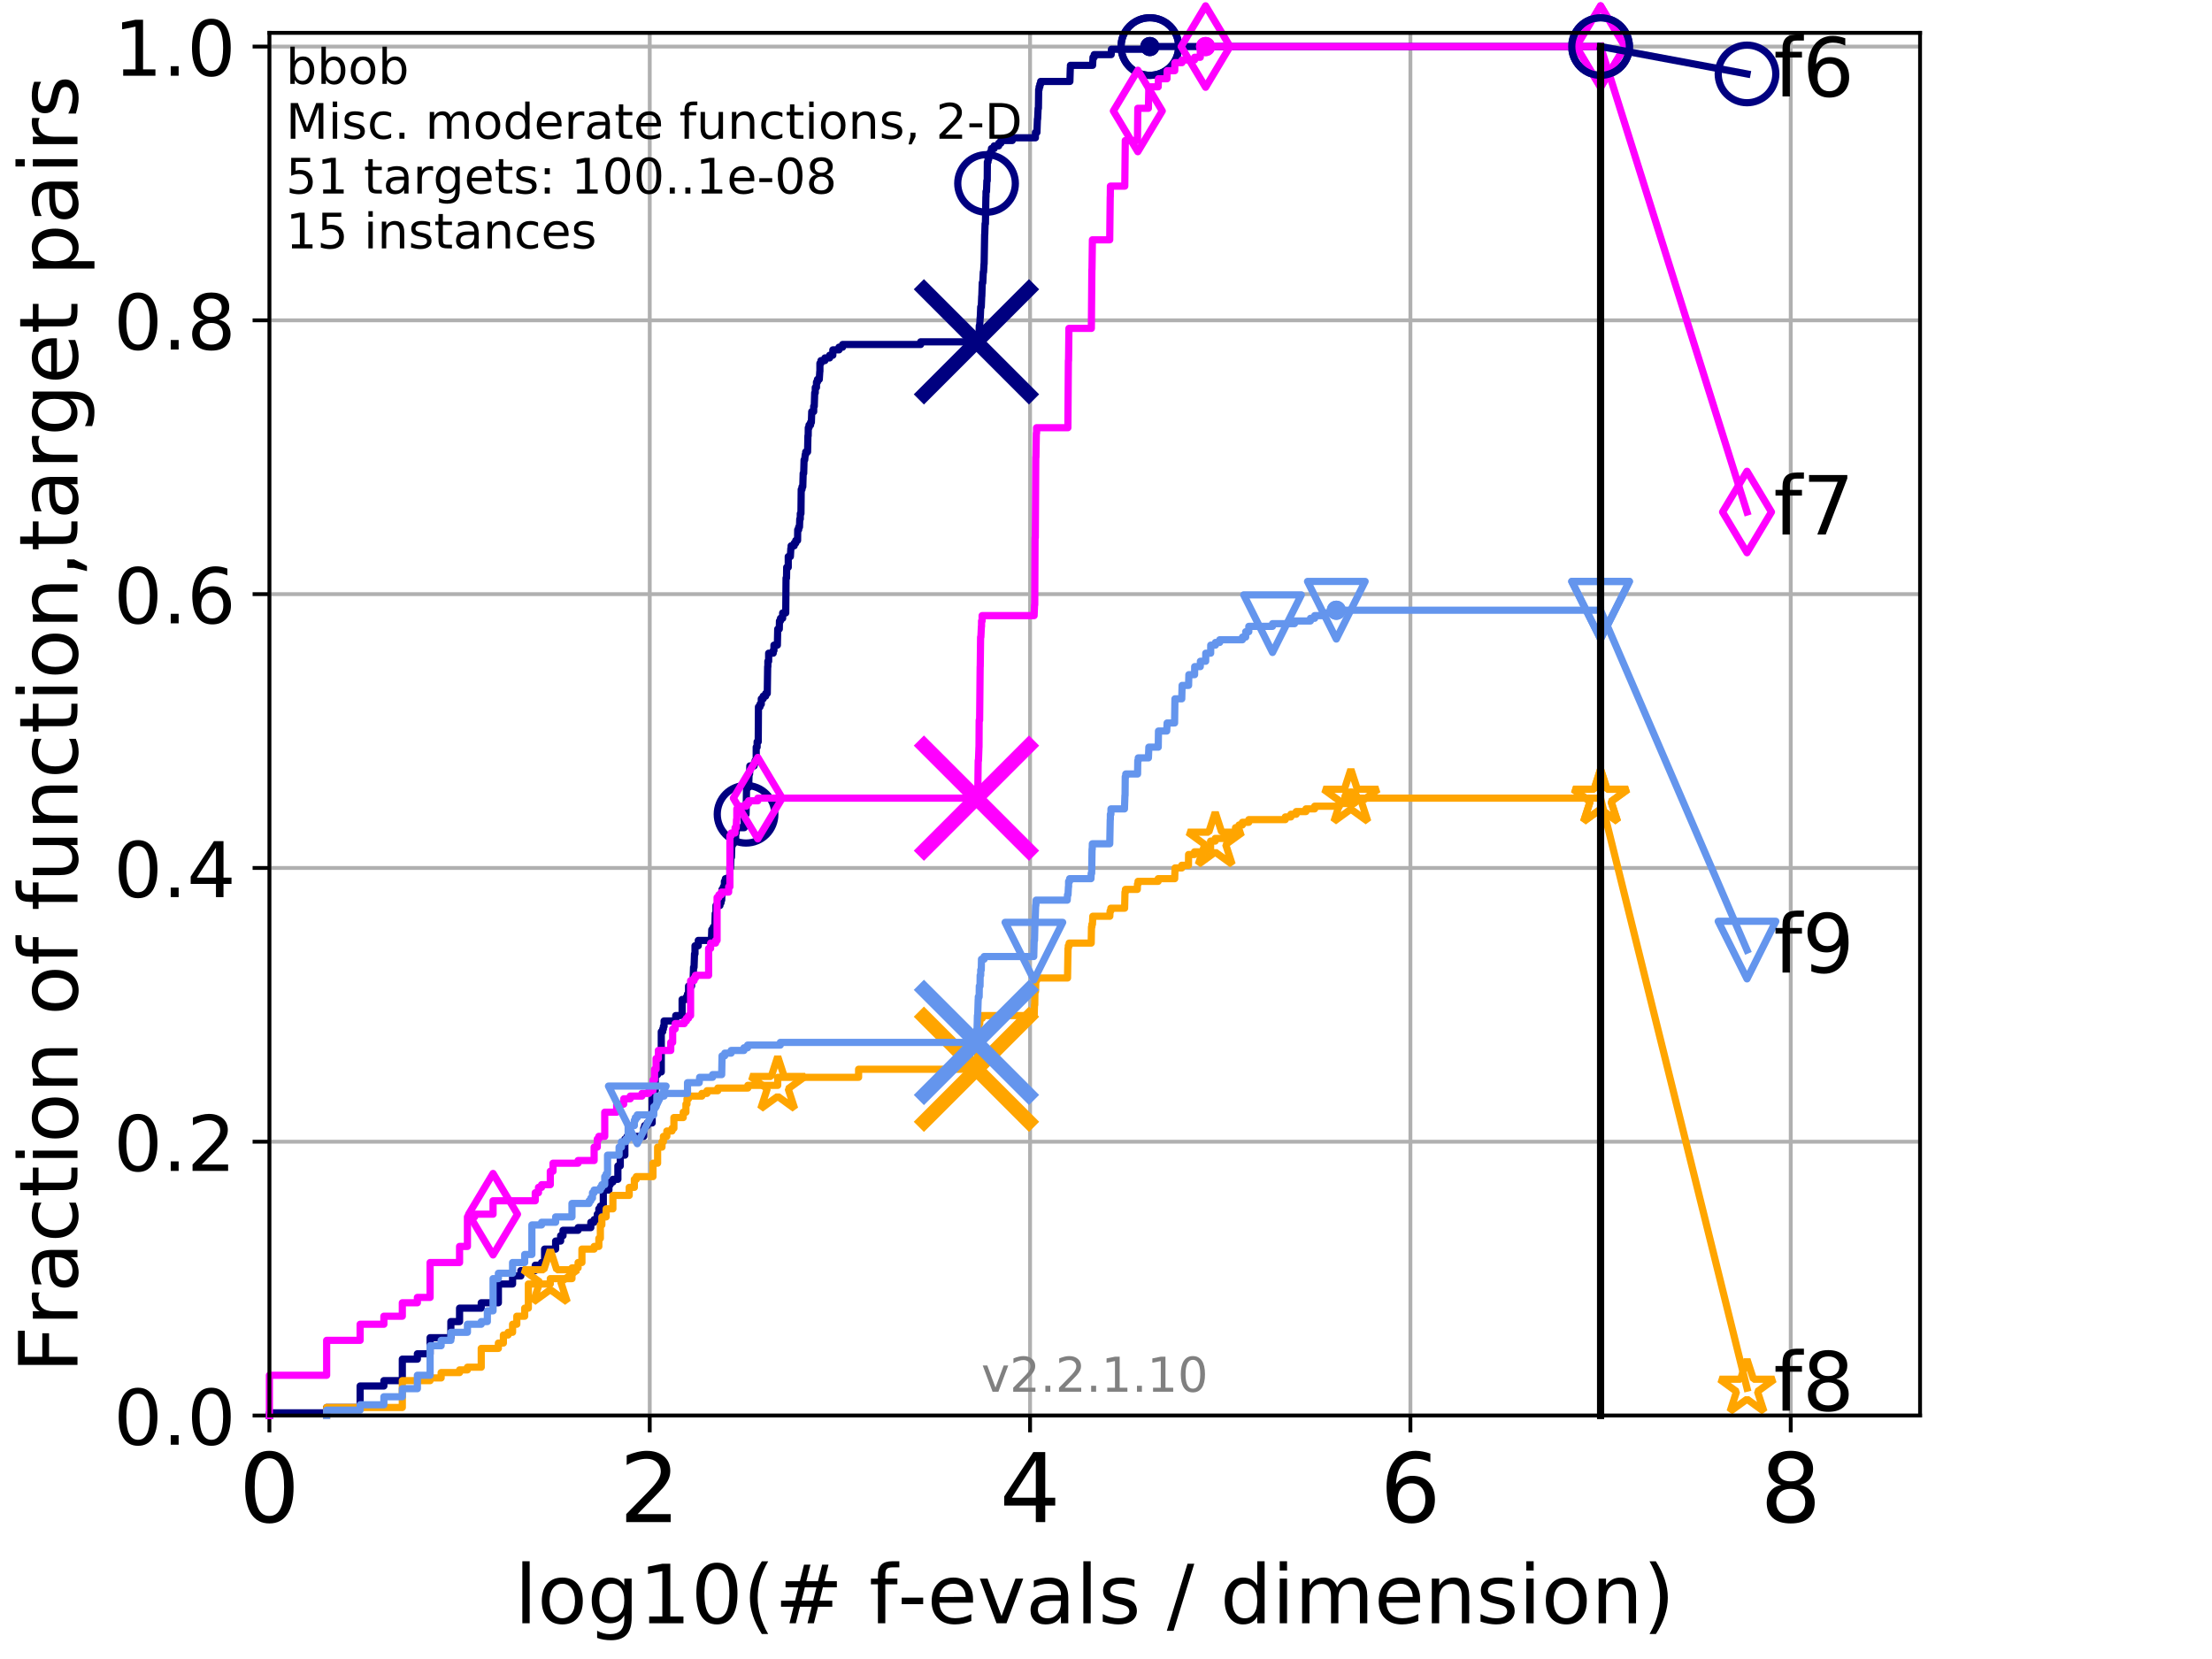 <?xml version="1.0" encoding="utf-8" standalone="no"?>
<!DOCTYPE svg PUBLIC "-//W3C//DTD SVG 1.1//EN"
  "http://www.w3.org/Graphics/SVG/1.1/DTD/svg11.dtd">
<!-- Created with matplotlib (http://matplotlib.org/) -->
<svg height="345.6pt" version="1.1" viewBox="0 0 460.8 345.6" width="460.8pt" xmlns="http://www.w3.org/2000/svg" xmlns:xlink="http://www.w3.org/1999/xlink">
 <defs>
  <style type="text/css">
*{stroke-linecap:butt;stroke-linejoin:round;}
  </style>
 </defs>
 <g id="figure_1">
  <g id="patch_1">
   <path d="M 0 345.6 
L 460.8 345.6 
L 460.8 0 
L 0 0 
z
" style="fill:#ffffff;"/>
  </g>
  <g id="axes_1">
   <g id="patch_2">
    <path d="M 56.12 294.88 
L 399.984 294.88 
L 399.984 6.845 
L 56.12 6.845 
z
" style="fill:#ffffff;"/>
   </g>
   <g id="matplotlib.axis_1">
    <g id="xtick_1">
     <g id="line2d_1">
      <path clip-path="url(#p2a3868d9ef)" d="M 56.12 294.88 
L 56.12 6.845 
" style="fill:none;stroke:#b0b0b0;stroke-linecap:square;stroke-width:0.8;"/>
     </g>
     <g id="line2d_2">
      <defs>
       <path d="M 0 0 
L 0 3.5 
" id="m8266a011fe" style="stroke:#000000;stroke-width:0.8;"/>
      </defs>
      <g>
       <use style="stroke:#000000;stroke-width:0.8;" x="56.12" xlink:href="#m8266a011fe" y="294.88"/>
      </g>
     </g>
     <g id="text_1">
      <!-- 0 -->
      <defs>
       <path d="M 31.781 66.406 
Q 24.172 66.406 20.328 58.906 
Q 16.5 51.422 16.5 36.375 
Q 16.5 21.391 20.328 13.891 
Q 24.172 6.391 31.781 6.391 
Q 39.453 6.391 43.281 13.891 
Q 47.125 21.391 47.125 36.375 
Q 47.125 51.422 43.281 58.906 
Q 39.453 66.406 31.781 66.406 
z
M 31.781 74.219 
Q 44.047 74.219 50.516 64.516 
Q 56.984 54.828 56.984 36.375 
Q 56.984 17.969 50.516 8.266 
Q 44.047 -1.422 31.781 -1.422 
Q 19.531 -1.422 13.062 8.266 
Q 6.594 17.969 6.594 36.375 
Q 6.594 54.828 13.062 64.516 
Q 19.531 74.219 31.781 74.219 
z
" id="DejaVuSans-30"/>
      </defs>
      <g transform="translate(49.758 317.077)scale(0.2 -0.2)">
       <use xlink:href="#DejaVuSans-30"/>
      </g>
     </g>
    </g>
    <g id="xtick_2">
     <g id="line2d_3">
      <path clip-path="url(#p2a3868d9ef)" d="M 135.351 294.88 
L 135.351 6.845 
" style="fill:none;stroke:#b0b0b0;stroke-linecap:square;stroke-width:0.8;"/>
     </g>
     <g id="line2d_4">
      <g>
       <use style="stroke:#000000;stroke-width:0.8;" x="135.351" xlink:href="#m8266a011fe" y="294.88"/>
      </g>
     </g>
     <g id="text_2">
      <!-- 2 -->
      <defs>
       <path d="M 19.188 8.297 
L 53.609 8.297 
L 53.609 0 
L 7.328 0 
L 7.328 8.297 
Q 12.938 14.109 22.625 23.891 
Q 32.328 33.688 34.812 36.531 
Q 39.547 41.844 41.422 45.531 
Q 43.312 49.219 43.312 52.781 
Q 43.312 58.594 39.234 62.25 
Q 35.156 65.922 28.609 65.922 
Q 23.969 65.922 18.812 64.312 
Q 13.672 62.703 7.812 59.422 
L 7.812 69.391 
Q 13.766 71.781 18.938 73 
Q 24.125 74.219 28.422 74.219 
Q 39.75 74.219 46.484 68.547 
Q 53.219 62.891 53.219 53.422 
Q 53.219 48.922 51.531 44.891 
Q 49.859 40.875 45.406 35.406 
Q 44.188 33.984 37.641 27.219 
Q 31.109 20.453 19.188 8.297 
z
" id="DejaVuSans-32"/>
      </defs>
      <g transform="translate(128.989 317.077)scale(0.2 -0.2)">
       <use xlink:href="#DejaVuSans-32"/>
      </g>
     </g>
    </g>
    <g id="xtick_3">
     <g id="line2d_5">
      <path clip-path="url(#p2a3868d9ef)" d="M 214.583 294.88 
L 214.583 6.845 
" style="fill:none;stroke:#b0b0b0;stroke-linecap:square;stroke-width:0.8;"/>
     </g>
     <g id="line2d_6">
      <g>
       <use style="stroke:#000000;stroke-width:0.8;" x="214.583" xlink:href="#m8266a011fe" y="294.88"/>
      </g>
     </g>
     <g id="text_3">
      <!-- 4 -->
      <defs>
       <path d="M 37.797 64.312 
L 12.891 25.391 
L 37.797 25.391 
z
M 35.203 72.906 
L 47.609 72.906 
L 47.609 25.391 
L 58.016 25.391 
L 58.016 17.188 
L 47.609 17.188 
L 47.609 0 
L 37.797 0 
L 37.797 17.188 
L 4.891 17.188 
L 4.891 26.703 
z
" id="DejaVuSans-34"/>
      </defs>
      <g transform="translate(208.22 317.077)scale(0.2 -0.2)">
       <use xlink:href="#DejaVuSans-34"/>
      </g>
     </g>
    </g>
    <g id="xtick_4">
     <g id="line2d_7">
      <path clip-path="url(#p2a3868d9ef)" d="M 293.814 294.88 
L 293.814 6.845 
" style="fill:none;stroke:#b0b0b0;stroke-linecap:square;stroke-width:0.8;"/>
     </g>
     <g id="line2d_8">
      <g>
       <use style="stroke:#000000;stroke-width:0.8;" x="293.814" xlink:href="#m8266a011fe" y="294.88"/>
      </g>
     </g>
     <g id="text_4">
      <!-- 6 -->
      <defs>
       <path d="M 33.016 40.375 
Q 26.375 40.375 22.484 35.828 
Q 18.609 31.297 18.609 23.391 
Q 18.609 15.531 22.484 10.953 
Q 26.375 6.391 33.016 6.391 
Q 39.656 6.391 43.531 10.953 
Q 47.406 15.531 47.406 23.391 
Q 47.406 31.297 43.531 35.828 
Q 39.656 40.375 33.016 40.375 
z
M 52.594 71.297 
L 52.594 62.312 
Q 48.875 64.062 45.094 64.984 
Q 41.312 65.922 37.594 65.922 
Q 27.828 65.922 22.672 59.328 
Q 17.531 52.734 16.797 39.406 
Q 19.672 43.656 24.016 45.922 
Q 28.375 48.188 33.594 48.188 
Q 44.578 48.188 50.953 41.516 
Q 57.328 34.859 57.328 23.391 
Q 57.328 12.156 50.688 5.359 
Q 44.047 -1.422 33.016 -1.422 
Q 20.359 -1.422 13.672 8.266 
Q 6.984 17.969 6.984 36.375 
Q 6.984 53.656 15.188 63.938 
Q 23.391 74.219 37.203 74.219 
Q 40.922 74.219 44.703 73.484 
Q 48.484 72.75 52.594 71.297 
z
" id="DejaVuSans-36"/>
      </defs>
      <g transform="translate(287.452 317.077)scale(0.2 -0.2)">
       <use xlink:href="#DejaVuSans-36"/>
      </g>
     </g>
    </g>
    <g id="xtick_5">
     <g id="line2d_9">
      <path clip-path="url(#p2a3868d9ef)" d="M 373.045 294.88 
L 373.045 6.845 
" style="fill:none;stroke:#b0b0b0;stroke-linecap:square;stroke-width:0.8;"/>
     </g>
     <g id="line2d_10">
      <g>
       <use style="stroke:#000000;stroke-width:0.8;" x="373.045" xlink:href="#m8266a011fe" y="294.88"/>
      </g>
     </g>
     <g id="text_5">
      <!-- 8 -->
      <defs>
       <path d="M 31.781 34.625 
Q 24.75 34.625 20.719 30.859 
Q 16.703 27.094 16.703 20.516 
Q 16.703 13.922 20.719 10.156 
Q 24.75 6.391 31.781 6.391 
Q 38.812 6.391 42.859 10.172 
Q 46.922 13.969 46.922 20.516 
Q 46.922 27.094 42.891 30.859 
Q 38.875 34.625 31.781 34.625 
z
M 21.922 38.812 
Q 15.578 40.375 12.031 44.719 
Q 8.5 49.078 8.5 55.328 
Q 8.5 64.062 14.719 69.141 
Q 20.953 74.219 31.781 74.219 
Q 42.672 74.219 48.875 69.141 
Q 55.078 64.062 55.078 55.328 
Q 55.078 49.078 51.531 44.719 
Q 48 40.375 41.703 38.812 
Q 48.828 37.156 52.797 32.312 
Q 56.781 27.484 56.781 20.516 
Q 56.781 9.906 50.312 4.234 
Q 43.844 -1.422 31.781 -1.422 
Q 19.734 -1.422 13.25 4.234 
Q 6.781 9.906 6.781 20.516 
Q 6.781 27.484 10.781 32.312 
Q 14.797 37.156 21.922 38.812 
z
M 18.312 54.391 
Q 18.312 48.734 21.844 45.562 
Q 25.391 42.391 31.781 42.391 
Q 38.141 42.391 41.719 45.562 
Q 45.312 48.734 45.312 54.391 
Q 45.312 60.062 41.719 63.234 
Q 38.141 66.406 31.781 66.406 
Q 25.391 66.406 21.844 63.234 
Q 18.312 60.062 18.312 54.391 
z
" id="DejaVuSans-38"/>
      </defs>
      <g transform="translate(366.683 317.077)scale(0.2 -0.2)">
       <use xlink:href="#DejaVuSans-38"/>
      </g>
     </g>
    </g>
    <g id="text_6">
     <!-- log10(# f-evals / dimension) -->
     <defs>
      <path d="M 9.422 75.984 
L 18.406 75.984 
L 18.406 0 
L 9.422 0 
z
" id="DejaVuSans-6c"/>
      <path d="M 30.609 48.391 
Q 23.391 48.391 19.188 42.75 
Q 14.984 37.109 14.984 27.297 
Q 14.984 17.484 19.156 11.844 
Q 23.344 6.203 30.609 6.203 
Q 37.797 6.203 41.984 11.859 
Q 46.188 17.531 46.188 27.297 
Q 46.188 37.016 41.984 42.703 
Q 37.797 48.391 30.609 48.391 
z
M 30.609 56 
Q 42.328 56 49.016 48.375 
Q 55.719 40.766 55.719 27.297 
Q 55.719 13.875 49.016 6.219 
Q 42.328 -1.422 30.609 -1.422 
Q 18.844 -1.422 12.172 6.219 
Q 5.516 13.875 5.516 27.297 
Q 5.516 40.766 12.172 48.375 
Q 18.844 56 30.609 56 
z
" id="DejaVuSans-6f"/>
      <path d="M 45.406 27.984 
Q 45.406 37.75 41.375 43.109 
Q 37.359 48.484 30.078 48.484 
Q 22.859 48.484 18.828 43.109 
Q 14.797 37.75 14.797 27.984 
Q 14.797 18.266 18.828 12.891 
Q 22.859 7.516 30.078 7.516 
Q 37.359 7.516 41.375 12.891 
Q 45.406 18.266 45.406 27.984 
z
M 54.391 6.781 
Q 54.391 -7.172 48.188 -13.984 
Q 42 -20.797 29.203 -20.797 
Q 24.469 -20.797 20.266 -20.094 
Q 16.062 -19.391 12.109 -17.922 
L 12.109 -9.188 
Q 16.062 -11.328 19.922 -12.344 
Q 23.781 -13.375 27.781 -13.375 
Q 36.625 -13.375 41.016 -8.766 
Q 45.406 -4.156 45.406 5.172 
L 45.406 9.625 
Q 42.625 4.781 38.281 2.391 
Q 33.938 0 27.875 0 
Q 17.828 0 11.672 7.656 
Q 5.516 15.328 5.516 27.984 
Q 5.516 40.672 11.672 48.328 
Q 17.828 56 27.875 56 
Q 33.938 56 38.281 53.609 
Q 42.625 51.219 45.406 46.391 
L 45.406 54.688 
L 54.391 54.688 
z
" id="DejaVuSans-67"/>
      <path d="M 12.406 8.297 
L 28.516 8.297 
L 28.516 63.922 
L 10.984 60.406 
L 10.984 69.391 
L 28.422 72.906 
L 38.281 72.906 
L 38.281 8.297 
L 54.391 8.297 
L 54.391 0 
L 12.406 0 
z
" id="DejaVuSans-31"/>
      <path d="M 31 75.875 
Q 24.469 64.656 21.281 53.656 
Q 18.109 42.672 18.109 31.391 
Q 18.109 20.125 21.312 9.062 
Q 24.516 -2 31 -13.188 
L 23.188 -13.188 
Q 15.875 -1.703 12.234 9.375 
Q 8.594 20.453 8.594 31.391 
Q 8.594 42.281 12.203 53.312 
Q 15.828 64.359 23.188 75.875 
z
" id="DejaVuSans-28"/>
      <path d="M 51.125 44 
L 36.922 44 
L 32.812 27.688 
L 47.125 27.688 
z
M 43.797 71.781 
L 38.719 51.516 
L 52.984 51.516 
L 58.109 71.781 
L 65.922 71.781 
L 60.891 51.516 
L 76.125 51.516 
L 76.125 44 
L 58.984 44 
L 54.984 27.688 
L 70.516 27.688 
L 70.516 20.219 
L 53.078 20.219 
L 48 0 
L 40.188 0 
L 45.219 20.219 
L 30.906 20.219 
L 25.875 0 
L 18.016 0 
L 23.094 20.219 
L 7.719 20.219 
L 7.719 27.688 
L 24.906 27.688 
L 29 44 
L 13.281 44 
L 13.281 51.516 
L 30.906 51.516 
L 35.891 71.781 
z
" id="DejaVuSans-23"/>
      <path id="DejaVuSans-20"/>
      <path d="M 37.109 75.984 
L 37.109 68.5 
L 28.516 68.5 
Q 23.688 68.5 21.797 66.547 
Q 19.922 64.594 19.922 59.516 
L 19.922 54.688 
L 34.719 54.688 
L 34.719 47.703 
L 19.922 47.703 
L 19.922 0 
L 10.891 0 
L 10.891 47.703 
L 2.297 47.703 
L 2.297 54.688 
L 10.891 54.688 
L 10.891 58.5 
Q 10.891 67.625 15.141 71.797 
Q 19.391 75.984 28.609 75.984 
z
" id="DejaVuSans-66"/>
      <path d="M 4.891 31.391 
L 31.203 31.391 
L 31.203 23.391 
L 4.891 23.391 
z
" id="DejaVuSans-2d"/>
      <path d="M 56.203 29.594 
L 56.203 25.203 
L 14.891 25.203 
Q 15.484 15.922 20.484 11.062 
Q 25.484 6.203 34.422 6.203 
Q 39.594 6.203 44.453 7.469 
Q 49.312 8.734 54.109 11.281 
L 54.109 2.781 
Q 49.266 0.734 44.188 -0.344 
Q 39.109 -1.422 33.891 -1.422 
Q 20.797 -1.422 13.156 6.188 
Q 5.516 13.812 5.516 26.812 
Q 5.516 40.234 12.766 48.109 
Q 20.016 56 32.328 56 
Q 43.359 56 49.781 48.891 
Q 56.203 41.797 56.203 29.594 
z
M 47.219 32.234 
Q 47.125 39.594 43.094 43.984 
Q 39.062 48.391 32.422 48.391 
Q 24.906 48.391 20.391 44.141 
Q 15.875 39.891 15.188 32.172 
z
" id="DejaVuSans-65"/>
      <path d="M 2.984 54.688 
L 12.5 54.688 
L 29.594 8.797 
L 46.688 54.688 
L 56.203 54.688 
L 35.688 0 
L 23.484 0 
z
" id="DejaVuSans-76"/>
      <path d="M 34.281 27.484 
Q 23.391 27.484 19.188 25 
Q 14.984 22.516 14.984 16.5 
Q 14.984 11.719 18.141 8.906 
Q 21.297 6.109 26.703 6.109 
Q 34.188 6.109 38.703 11.406 
Q 43.219 16.703 43.219 25.484 
L 43.219 27.484 
z
M 52.203 31.203 
L 52.203 0 
L 43.219 0 
L 43.219 8.297 
Q 40.141 3.328 35.547 0.953 
Q 30.953 -1.422 24.312 -1.422 
Q 15.922 -1.422 10.953 3.297 
Q 6 8.016 6 15.922 
Q 6 25.141 12.172 29.828 
Q 18.359 34.516 30.609 34.516 
L 43.219 34.516 
L 43.219 35.406 
Q 43.219 41.609 39.141 45 
Q 35.062 48.391 27.688 48.391 
Q 23 48.391 18.547 47.266 
Q 14.109 46.141 10.016 43.891 
L 10.016 52.203 
Q 14.938 54.109 19.578 55.047 
Q 24.219 56 28.609 56 
Q 40.484 56 46.344 49.844 
Q 52.203 43.703 52.203 31.203 
z
" id="DejaVuSans-61"/>
      <path d="M 44.281 53.078 
L 44.281 44.578 
Q 40.484 46.531 36.375 47.5 
Q 32.281 48.484 27.875 48.484 
Q 21.188 48.484 17.844 46.438 
Q 14.5 44.391 14.5 40.281 
Q 14.5 37.156 16.891 35.375 
Q 19.281 33.594 26.516 31.984 
L 29.594 31.297 
Q 39.156 29.25 43.188 25.516 
Q 47.219 21.781 47.219 15.094 
Q 47.219 7.469 41.188 3.016 
Q 35.156 -1.422 24.609 -1.422 
Q 20.219 -1.422 15.453 -0.562 
Q 10.688 0.297 5.422 2 
L 5.422 11.281 
Q 10.406 8.688 15.234 7.391 
Q 20.062 6.109 24.812 6.109 
Q 31.156 6.109 34.562 8.281 
Q 37.984 10.453 37.984 14.406 
Q 37.984 18.062 35.516 20.016 
Q 33.062 21.969 24.703 23.781 
L 21.578 24.516 
Q 13.234 26.266 9.516 29.906 
Q 5.812 33.547 5.812 39.891 
Q 5.812 47.609 11.281 51.797 
Q 16.75 56 26.812 56 
Q 31.781 56 36.172 55.266 
Q 40.578 54.547 44.281 53.078 
z
" id="DejaVuSans-73"/>
      <path d="M 25.391 72.906 
L 33.688 72.906 
L 8.297 -9.281 
L 0 -9.281 
z
" id="DejaVuSans-2f"/>
      <path d="M 45.406 46.391 
L 45.406 75.984 
L 54.391 75.984 
L 54.391 0 
L 45.406 0 
L 45.406 8.203 
Q 42.578 3.328 38.25 0.953 
Q 33.938 -1.422 27.875 -1.422 
Q 17.969 -1.422 11.734 6.484 
Q 5.516 14.406 5.516 27.297 
Q 5.516 40.188 11.734 48.094 
Q 17.969 56 27.875 56 
Q 33.938 56 38.25 53.625 
Q 42.578 51.266 45.406 46.391 
z
M 14.797 27.297 
Q 14.797 17.391 18.875 11.75 
Q 22.953 6.109 30.078 6.109 
Q 37.203 6.109 41.297 11.75 
Q 45.406 17.391 45.406 27.297 
Q 45.406 37.203 41.297 42.844 
Q 37.203 48.484 30.078 48.484 
Q 22.953 48.484 18.875 42.844 
Q 14.797 37.203 14.797 27.297 
z
" id="DejaVuSans-64"/>
      <path d="M 9.422 54.688 
L 18.406 54.688 
L 18.406 0 
L 9.422 0 
z
M 9.422 75.984 
L 18.406 75.984 
L 18.406 64.594 
L 9.422 64.594 
z
" id="DejaVuSans-69"/>
      <path d="M 52 44.188 
Q 55.375 50.25 60.062 53.125 
Q 64.75 56 71.094 56 
Q 79.641 56 84.281 50.016 
Q 88.922 44.047 88.922 33.016 
L 88.922 0 
L 79.891 0 
L 79.891 32.719 
Q 79.891 40.578 77.094 44.375 
Q 74.312 48.188 68.609 48.188 
Q 61.625 48.188 57.562 43.547 
Q 53.516 38.922 53.516 30.906 
L 53.516 0 
L 44.484 0 
L 44.484 32.719 
Q 44.484 40.625 41.703 44.406 
Q 38.922 48.188 33.109 48.188 
Q 26.219 48.188 22.156 43.531 
Q 18.109 38.875 18.109 30.906 
L 18.109 0 
L 9.078 0 
L 9.078 54.688 
L 18.109 54.688 
L 18.109 46.188 
Q 21.188 51.219 25.484 53.609 
Q 29.781 56 35.688 56 
Q 41.656 56 45.828 52.969 
Q 50 49.953 52 44.188 
z
" id="DejaVuSans-6d"/>
      <path d="M 54.891 33.016 
L 54.891 0 
L 45.906 0 
L 45.906 32.719 
Q 45.906 40.484 42.875 44.328 
Q 39.844 48.188 33.797 48.188 
Q 26.516 48.188 22.312 43.547 
Q 18.109 38.922 18.109 30.906 
L 18.109 0 
L 9.078 0 
L 9.078 54.688 
L 18.109 54.688 
L 18.109 46.188 
Q 21.344 51.125 25.703 53.562 
Q 30.078 56 35.797 56 
Q 45.219 56 50.047 50.172 
Q 54.891 44.344 54.891 33.016 
z
" id="DejaVuSans-6e"/>
      <path d="M 8.016 75.875 
L 15.828 75.875 
Q 23.141 64.359 26.781 53.312 
Q 30.422 42.281 30.422 31.391 
Q 30.422 20.453 26.781 9.375 
Q 23.141 -1.703 15.828 -13.188 
L 8.016 -13.188 
Q 14.5 -2 17.703 9.062 
Q 20.906 20.125 20.906 31.391 
Q 20.906 42.672 17.703 53.656 
Q 14.5 64.656 8.016 75.875 
z
" id="DejaVuSans-29"/>
     </defs>
     <g transform="translate(107.211 338.154)scale(0.17 -0.17)">
      <use xlink:href="#DejaVuSans-6c"/>
      <use x="27.783" xlink:href="#DejaVuSans-6f"/>
      <use x="88.965" xlink:href="#DejaVuSans-67"/>
      <use x="152.441" xlink:href="#DejaVuSans-31"/>
      <use x="216.064" xlink:href="#DejaVuSans-30"/>
      <use x="279.688" xlink:href="#DejaVuSans-28"/>
      <use x="318.701" xlink:href="#DejaVuSans-23"/>
      <use x="402.49" xlink:href="#DejaVuSans-20"/>
      <use x="434.277" xlink:href="#DejaVuSans-66"/>
      <use x="469.404" xlink:href="#DejaVuSans-2d"/>
      <use x="505.488" xlink:href="#DejaVuSans-65"/>
      <use x="567.012" xlink:href="#DejaVuSans-76"/>
      <use x="626.191" xlink:href="#DejaVuSans-61"/>
      <use x="687.471" xlink:href="#DejaVuSans-6c"/>
      <use x="715.254" xlink:href="#DejaVuSans-73"/>
      <use x="767.354" xlink:href="#DejaVuSans-20"/>
      <use x="799.141" xlink:href="#DejaVuSans-2f"/>
      <use x="832.832" xlink:href="#DejaVuSans-20"/>
      <use x="864.619" xlink:href="#DejaVuSans-64"/>
      <use x="928.096" xlink:href="#DejaVuSans-69"/>
      <use x="955.879" xlink:href="#DejaVuSans-6d"/>
      <use x="1053.291" xlink:href="#DejaVuSans-65"/>
      <use x="1114.814" xlink:href="#DejaVuSans-6e"/>
      <use x="1178.193" xlink:href="#DejaVuSans-73"/>
      <use x="1230.293" xlink:href="#DejaVuSans-69"/>
      <use x="1258.076" xlink:href="#DejaVuSans-6f"/>
      <use x="1319.258" xlink:href="#DejaVuSans-6e"/>
      <use x="1382.637" xlink:href="#DejaVuSans-29"/>
     </g>
    </g>
   </g>
   <g id="matplotlib.axis_2">
    <g id="ytick_1">
     <g id="line2d_11">
      <path clip-path="url(#p2a3868d9ef)" d="M 56.12 294.88 
L 399.984 294.88 
" style="fill:none;stroke:#b0b0b0;stroke-linecap:square;stroke-width:0.8;"/>
     </g>
     <g id="line2d_12">
      <defs>
       <path d="M 0 0 
L -3.5 0 
" id="m93dbaee8d1" style="stroke:#000000;stroke-width:0.8;"/>
      </defs>
      <g>
       <use style="stroke:#000000;stroke-width:0.8;" x="56.12" xlink:href="#m93dbaee8d1" y="294.88"/>
      </g>
     </g>
     <g id="text_7">
      <!-- 0.0 -->
      <defs>
       <path d="M 10.688 12.406 
L 21 12.406 
L 21 0 
L 10.688 0 
z
" id="DejaVuSans-2e"/>
      </defs>
      <g transform="translate(23.675 300.959)scale(0.16 -0.16)">
       <use xlink:href="#DejaVuSans-30"/>
       <use x="63.623" xlink:href="#DejaVuSans-2e"/>
       <use x="95.41" xlink:href="#DejaVuSans-30"/>
      </g>
     </g>
    </g>
    <g id="ytick_2">
     <g id="line2d_13">
      <path clip-path="url(#p2a3868d9ef)" d="M 56.12 237.843 
L 399.984 237.843 
" style="fill:none;stroke:#b0b0b0;stroke-linecap:square;stroke-width:0.8;"/>
     </g>
     <g id="line2d_14">
      <g>
       <use style="stroke:#000000;stroke-width:0.8;" x="56.12" xlink:href="#m93dbaee8d1" y="237.843"/>
      </g>
     </g>
     <g id="text_8">
      <!-- 0.2 -->
      <g transform="translate(23.675 243.922)scale(0.16 -0.16)">
       <use xlink:href="#DejaVuSans-30"/>
       <use x="63.623" xlink:href="#DejaVuSans-2e"/>
       <use x="95.41" xlink:href="#DejaVuSans-32"/>
      </g>
     </g>
    </g>
    <g id="ytick_3">
     <g id="line2d_15">
      <path clip-path="url(#p2a3868d9ef)" d="M 56.12 180.807 
L 399.984 180.807 
" style="fill:none;stroke:#b0b0b0;stroke-linecap:square;stroke-width:0.8;"/>
     </g>
     <g id="line2d_16">
      <g>
       <use style="stroke:#000000;stroke-width:0.8;" x="56.12" xlink:href="#m93dbaee8d1" y="180.807"/>
      </g>
     </g>
     <g id="text_9">
      <!-- 0.4 -->
      <g transform="translate(23.675 186.886)scale(0.16 -0.16)">
       <use xlink:href="#DejaVuSans-30"/>
       <use x="63.623" xlink:href="#DejaVuSans-2e"/>
       <use x="95.41" xlink:href="#DejaVuSans-34"/>
      </g>
     </g>
    </g>
    <g id="ytick_4">
     <g id="line2d_17">
      <path clip-path="url(#p2a3868d9ef)" d="M 56.12 123.77 
L 399.984 123.77 
" style="fill:none;stroke:#b0b0b0;stroke-linecap:square;stroke-width:0.8;"/>
     </g>
     <g id="line2d_18">
      <g>
       <use style="stroke:#000000;stroke-width:0.8;" x="56.12" xlink:href="#m93dbaee8d1" y="123.77"/>
      </g>
     </g>
     <g id="text_10">
      <!-- 0.6 -->
      <g transform="translate(23.675 129.849)scale(0.16 -0.16)">
       <use xlink:href="#DejaVuSans-30"/>
       <use x="63.623" xlink:href="#DejaVuSans-2e"/>
       <use x="95.41" xlink:href="#DejaVuSans-36"/>
      </g>
     </g>
    </g>
    <g id="ytick_5">
     <g id="line2d_19">
      <path clip-path="url(#p2a3868d9ef)" d="M 56.12 66.734 
L 399.984 66.734 
" style="fill:none;stroke:#b0b0b0;stroke-linecap:square;stroke-width:0.8;"/>
     </g>
     <g id="line2d_20">
      <g>
       <use style="stroke:#000000;stroke-width:0.8;" x="56.12" xlink:href="#m93dbaee8d1" y="66.734"/>
      </g>
     </g>
     <g id="text_11">
      <!-- 0.8 -->
      <g transform="translate(23.675 72.812)scale(0.16 -0.16)">
       <use xlink:href="#DejaVuSans-30"/>
       <use x="63.623" xlink:href="#DejaVuSans-2e"/>
       <use x="95.41" xlink:href="#DejaVuSans-38"/>
      </g>
     </g>
    </g>
    <g id="ytick_6">
     <g id="line2d_21">
      <path clip-path="url(#p2a3868d9ef)" d="M 56.12 9.697 
L 399.984 9.697 
" style="fill:none;stroke:#b0b0b0;stroke-linecap:square;stroke-width:0.8;"/>
     </g>
     <g id="line2d_22">
      <g>
       <use style="stroke:#000000;stroke-width:0.8;" x="56.12" xlink:href="#m93dbaee8d1" y="9.697"/>
      </g>
     </g>
     <g id="text_12">
      <!-- 1.0 -->
      <g transform="translate(23.675 15.776)scale(0.16 -0.16)">
       <use xlink:href="#DejaVuSans-31"/>
       <use x="63.623" xlink:href="#DejaVuSans-2e"/>
       <use x="95.41" xlink:href="#DejaVuSans-30"/>
      </g>
     </g>
    </g>
    <g id="text_13">
     <!-- Fraction of function,target pairs -->
     <defs>
      <path d="M 9.812 72.906 
L 51.703 72.906 
L 51.703 64.594 
L 19.672 64.594 
L 19.672 43.109 
L 48.578 43.109 
L 48.578 34.812 
L 19.672 34.812 
L 19.672 0 
L 9.812 0 
z
" id="DejaVuSans-46"/>
      <path d="M 41.109 46.297 
Q 39.594 47.172 37.812 47.578 
Q 36.031 48 33.891 48 
Q 26.266 48 22.188 43.047 
Q 18.109 38.094 18.109 28.812 
L 18.109 0 
L 9.078 0 
L 9.078 54.688 
L 18.109 54.688 
L 18.109 46.188 
Q 20.953 51.172 25.484 53.578 
Q 30.031 56 36.531 56 
Q 37.453 56 38.578 55.875 
Q 39.703 55.766 41.062 55.516 
z
" id="DejaVuSans-72"/>
      <path d="M 48.781 52.594 
L 48.781 44.188 
Q 44.969 46.297 41.141 47.344 
Q 37.312 48.391 33.406 48.391 
Q 24.656 48.391 19.812 42.844 
Q 14.984 37.312 14.984 27.297 
Q 14.984 17.281 19.812 11.734 
Q 24.656 6.203 33.406 6.203 
Q 37.312 6.203 41.141 7.25 
Q 44.969 8.297 48.781 10.406 
L 48.781 2.094 
Q 45.016 0.344 40.984 -0.531 
Q 36.969 -1.422 32.422 -1.422 
Q 20.062 -1.422 12.781 6.344 
Q 5.516 14.109 5.516 27.297 
Q 5.516 40.672 12.859 48.328 
Q 20.219 56 33.016 56 
Q 37.156 56 41.109 55.141 
Q 45.062 54.297 48.781 52.594 
z
" id="DejaVuSans-63"/>
      <path d="M 18.312 70.219 
L 18.312 54.688 
L 36.812 54.688 
L 36.812 47.703 
L 18.312 47.703 
L 18.312 18.016 
Q 18.312 11.328 20.141 9.422 
Q 21.969 7.516 27.594 7.516 
L 36.812 7.516 
L 36.812 0 
L 27.594 0 
Q 17.188 0 13.234 3.875 
Q 9.281 7.766 9.281 18.016 
L 9.281 47.703 
L 2.688 47.703 
L 2.688 54.688 
L 9.281 54.688 
L 9.281 70.219 
z
" id="DejaVuSans-74"/>
      <path d="M 8.5 21.578 
L 8.5 54.688 
L 17.484 54.688 
L 17.484 21.922 
Q 17.484 14.156 20.5 10.266 
Q 23.531 6.391 29.594 6.391 
Q 36.859 6.391 41.078 11.031 
Q 45.312 15.672 45.312 23.688 
L 45.312 54.688 
L 54.297 54.688 
L 54.297 0 
L 45.312 0 
L 45.312 8.406 
Q 42.047 3.422 37.719 1 
Q 33.406 -1.422 27.688 -1.422 
Q 18.266 -1.422 13.375 4.438 
Q 8.5 10.297 8.5 21.578 
z
M 31.109 56 
z
" id="DejaVuSans-75"/>
      <path d="M 11.719 12.406 
L 22.016 12.406 
L 22.016 4 
L 14.016 -11.625 
L 7.719 -11.625 
L 11.719 4 
z
" id="DejaVuSans-2c"/>
      <path d="M 18.109 8.203 
L 18.109 -20.797 
L 9.078 -20.797 
L 9.078 54.688 
L 18.109 54.688 
L 18.109 46.391 
Q 20.953 51.266 25.266 53.625 
Q 29.594 56 35.594 56 
Q 45.562 56 51.781 48.094 
Q 58.016 40.188 58.016 27.297 
Q 58.016 14.406 51.781 6.484 
Q 45.562 -1.422 35.594 -1.422 
Q 29.594 -1.422 25.266 0.953 
Q 20.953 3.328 18.109 8.203 
z
M 48.688 27.297 
Q 48.688 37.203 44.609 42.844 
Q 40.531 48.484 33.406 48.484 
Q 26.266 48.484 22.188 42.844 
Q 18.109 37.203 18.109 27.297 
Q 18.109 17.391 22.188 11.75 
Q 26.266 6.109 33.406 6.109 
Q 40.531 6.109 44.609 11.75 
Q 48.688 17.391 48.688 27.297 
z
" id="DejaVuSans-70"/>
     </defs>
     <g transform="translate(16.14 286.002)rotate(-90)scale(0.17 -0.17)">
      <use xlink:href="#DejaVuSans-46"/>
      <use x="57.41" xlink:href="#DejaVuSans-72"/>
      <use x="98.523" xlink:href="#DejaVuSans-61"/>
      <use x="159.803" xlink:href="#DejaVuSans-63"/>
      <use x="214.783" xlink:href="#DejaVuSans-74"/>
      <use x="253.992" xlink:href="#DejaVuSans-69"/>
      <use x="281.775" xlink:href="#DejaVuSans-6f"/>
      <use x="342.957" xlink:href="#DejaVuSans-6e"/>
      <use x="406.336" xlink:href="#DejaVuSans-20"/>
      <use x="438.123" xlink:href="#DejaVuSans-6f"/>
      <use x="499.305" xlink:href="#DejaVuSans-66"/>
      <use x="534.51" xlink:href="#DejaVuSans-20"/>
      <use x="566.297" xlink:href="#DejaVuSans-66"/>
      <use x="601.502" xlink:href="#DejaVuSans-75"/>
      <use x="664.881" xlink:href="#DejaVuSans-6e"/>
      <use x="728.26" xlink:href="#DejaVuSans-63"/>
      <use x="783.24" xlink:href="#DejaVuSans-74"/>
      <use x="822.449" xlink:href="#DejaVuSans-69"/>
      <use x="850.232" xlink:href="#DejaVuSans-6f"/>
      <use x="911.414" xlink:href="#DejaVuSans-6e"/>
      <use x="974.793" xlink:href="#DejaVuSans-2c"/>
      <use x="1006.58" xlink:href="#DejaVuSans-74"/>
      <use x="1045.789" xlink:href="#DejaVuSans-61"/>
      <use x="1107.068" xlink:href="#DejaVuSans-72"/>
      <use x="1148.166" xlink:href="#DejaVuSans-67"/>
      <use x="1211.643" xlink:href="#DejaVuSans-65"/>
      <use x="1273.166" xlink:href="#DejaVuSans-74"/>
      <use x="1312.375" xlink:href="#DejaVuSans-20"/>
      <use x="1344.162" xlink:href="#DejaVuSans-70"/>
      <use x="1407.639" xlink:href="#DejaVuSans-61"/>
      <use x="1468.918" xlink:href="#DejaVuSans-69"/>
      <use x="1496.701" xlink:href="#DejaVuSans-72"/>
      <use x="1537.814" xlink:href="#DejaVuSans-73"/>
     </g>
    </g>
   </g>
   <g id="line2d_23">
    <defs>
     <path d="M 0 1.5 
C 0.398 1.5 0.779 1.342 1.061 1.061 
C 1.342 0.779 1.5 0.398 1.5 0 
C 1.5 -0.398 1.342 -0.779 1.061 -1.061 
C 0.779 -1.342 0.398 -1.5 0 -1.5 
C -0.398 -1.5 -0.779 -1.342 -1.061 -1.061 
C -1.342 -0.779 -1.5 -0.398 -1.5 0 
C -1.5 0.398 -1.342 0.779 -1.061 1.061 
C -0.779 1.342 -0.398 1.5 0 1.5 
z
" id="ma9447b1d06" style="stroke:#000080;"/>
    </defs>
    <g>
     <use style="fill:#000080;stroke:#000080;" x="239.538" xlink:href="#ma9447b1d06" y="9.697"/>
     <use style="fill:#000080;stroke:#000080;" x="239.538" xlink:href="#ma9447b1d06" y="9.697"/>
    </g>
   </g>
   <g id="line2d_24">
    <path d="M 56.12 294.88 
L 56.12 294.321 
L 68.046 294.321 
L 68.046 293.202 
L 75.021 293.202 
L 75.021 288.729 
L 79.971 288.729 
L 79.971 287.611 
L 83.81 287.611 
L 83.81 283.137 
L 86.947 283.137 
L 86.947 282.019 
L 89.599 282.019 
L 89.599 278.664 
L 93.923 278.664 
L 93.923 275.309 
L 95.736 275.309 
L 95.736 272.513 
L 100.25 272.513 
L 100.25 271.394 
L 103.822 271.394 
L 103.822 267.48 
L 106.779 267.48 
L 106.779 265.803 
L 108.501 265.803 
L 108.501 264.684 
L 111.5 264.684 
L 111.5 263.566 
L 112.824 263.566 
L 112.824 263.007 
L 113.45 263.007 
L 113.45 260.211 
L 115.748 260.211 
L 115.748 258.533 
L 116.791 258.533 
L 116.791 257.415 
L 117.289 257.415 
L 117.289 256.296 
L 120.426 256.296 
L 120.426 255.737 
L 123.078 255.737 
L 123.078 254.619 
L 123.767 254.619 
L 123.767 254.06 
L 124.428 254.06 
L 124.428 252.941 
L 124.75 252.941 
L 124.75 251.823 
L 125.066 251.823 
L 125.066 251.264 
L 125.68 251.264 
L 125.68 247.909 
L 126.847 247.909 
L 126.847 246.79 
L 127.127 246.79 
L 127.127 246.231 
L 127.673 246.231 
L 127.673 245.672 
L 128.716 245.672 
L 128.716 242.876 
L 129.215 242.876 
L 129.215 240.639 
L 130.171 240.639 
L 130.171 237.284 
L 130.63 237.284 
L 130.63 236.725 
L 134.103 236.725 
L 134.103 235.048 
L 134.287 235.048 
L 134.287 234.488 
L 134.827 234.488 
L 134.827 233.929 
L 135.86 233.929 
L 135.86 228.896 
L 136.026 228.896 
L 136.026 227.778 
L 136.191 227.778 
L 136.191 227.219 
L 136.515 227.219 
L 136.515 223.864 
L 136.991 223.864 
L 136.991 223.305 
L 137.756 223.305 
L 137.756 214.917 
L 138.053 214.917 
L 138.053 214.358 
L 138.199 214.358 
L 138.199 213.799 
L 138.344 213.799 
L 138.344 212.68 
L 140.768 212.68 
L 140.768 211.562 
L 142.096 211.562 
L 142.096 208.207 
L 143.002 208.207 
L 143.002 207.648 
L 143.221 207.648 
L 143.221 207.088 
L 143.438 207.088 
L 143.438 205.411 
L 144.071 205.411 
L 144.071 204.292 
L 144.379 204.292 
L 144.481 201.497 
L 144.582 201.497 
L 144.682 198.701 
L 144.782 198.701 
L 144.782 197.023 
L 145.464 197.023 
L 145.464 195.905 
L 148.198 195.905 
L 148.279 193.668 
L 148.601 193.668 
L 148.601 193.109 
L 148.917 193.109 
L 148.995 190.313 
L 149.15 190.313 
L 149.15 188.635 
L 149.978 188.635 
L 149.978 188.076 
L 150.197 188.076 
L 150.197 187.517 
L 150.342 187.517 
L 150.414 185.28 
L 150.698 185.28 
L 150.698 184.721 
L 150.908 184.721 
L 150.908 183.603 
L 151.116 183.603 
L 151.116 183.044 
L 151.923 183.044 
L 151.923 182.484 
L 152.053 182.484 
L 152.053 180.807 
L 152.183 180.807 
L 152.248 178.57 
L 152.376 178.57 
L 152.44 176.333 
L 152.504 176.333 
L 152.504 175.774 
L 152.818 175.774 
L 152.818 174.656 
L 153.249 174.656 
L 153.249 173.537 
L 153.37 173.537 
L 153.37 172.419 
L 155.038 172.419 
L 155.038 169.623 
L 155.417 169.623 
L 155.524 164.031 
L 155.945 164.031 
L 156.048 161.235 
L 156.151 161.235 
L 156.203 159.558 
L 157.1 159.558 
L 157.1 158.999 
L 157.294 158.999 
L 157.294 158.44 
L 157.532 158.44 
L 157.532 155.644 
L 157.721 155.644 
L 157.721 154.525 
L 157.954 154.525 
L 158 147.256 
L 158.32 147.256 
L 158.32 146.697 
L 158.589 146.697 
L 158.589 145.578 
L 158.986 145.578 
L 158.986 145.019 
L 159.501 145.019 
L 159.501 144.46 
L 159.836 144.46 
L 159.918 138.868 
L 159.96 138.868 
L 159.96 137.75 
L 160.124 137.75 
L 160.124 136.072 
L 161.075 136.072 
L 161.075 135.513 
L 161.229 135.513 
L 161.229 134.395 
L 161.94 134.395 
L 162.014 131.04 
L 162.339 131.04 
L 162.375 129.362 
L 162.588 129.362 
L 162.588 128.803 
L 163.042 128.803 
L 163.042 127.685 
L 163.683 127.685 
L 163.749 120.415 
L 163.848 120.415 
L 163.881 118.178 
L 164.206 118.178 
L 164.206 115.942 
L 164.65 115.942 
L 164.744 114.264 
L 164.806 114.264 
L 164.806 113.705 
L 165.446 113.705 
L 165.446 113.146 
L 165.772 113.146 
L 165.772 112.587 
L 166.15 112.587 
L 166.178 110.35 
L 166.378 110.35 
L 166.378 109.791 
L 166.547 109.791 
L 166.603 108.113 
L 166.715 108.113 
L 166.715 106.995 
L 166.853 106.995 
L 166.908 101.962 
L 167.072 101.962 
L 167.072 101.403 
L 167.235 101.403 
L 167.316 98.607 
L 167.423 98.607 
L 167.502 95.811 
L 167.635 95.811 
L 167.74 94.693 
L 167.844 94.693 
L 167.844 94.134 
L 168.23 94.134 
L 168.306 90.778 
L 168.357 90.778 
L 168.382 89.101 
L 168.533 89.101 
L 168.533 88.542 
L 168.855 88.542 
L 168.855 87.983 
L 169.026 87.983 
L 169.099 85.746 
L 169.505 85.746 
L 169.505 84.627 
L 169.623 84.627 
L 169.717 81.832 
L 169.833 81.832 
L 169.833 80.713 
L 170.086 80.713 
L 170.086 79.595 
L 170.291 79.595 
L 170.291 79.036 
L 170.67 79.036 
L 170.78 77.358 
L 170.802 77.358 
L 170.802 75.681 
L 171.02 75.681 
L 171.02 75.121 
L 171.844 75.121 
L 171.844 74.562 
L 172.826 74.562 
L 172.826 74.003 
L 173.495 74.003 
L 173.495 72.885 
L 174.777 72.885 
L 174.777 72.325 
L 175.526 72.325 
L 175.526 71.766 
L 191.786 71.766 
L 191.786 71.207 
L 203.763 71.207 
L 203.789 70.089 
L 203.933 70.089 
L 204.004 67.852 
L 204.083 67.852 
L 204.184 66.174 
L 204.209 66.174 
L 204.3 63.938 
L 204.419 63.938 
L 204.508 61.701 
L 204.53 61.701 
L 204.622 58.905 
L 204.729 58.905 
L 204.836 56.668 
L 204.896 56.668 
L 204.987 54.991 
L 205.011 54.991 
L 205.121 48.84 
L 205.142 48.84 
L 205.211 46.603 
L 205.282 46.603 
L 205.379 41.011 
L 205.397 41.011 
L 205.405 39.893 
L 205.508 39.893 
L 205.58 37.656 
L 205.659 37.656 
L 205.685 33.742 
L 205.823 33.742 
L 205.823 33.183 
L 205.962 33.183 
L 205.979 32.064 
L 206.397 32.064 
L 206.397 31.505 
L 206.535 31.505 
L 206.535 30.946 
L 207.102 30.946 
L 207.102 30.387 
L 208.043 30.387 
L 208.043 29.828 
L 208.498 29.828 
L 208.498 29.268 
L 210.881 29.268 
L 210.881 28.709 
L 215.692 28.709 
L 215.7 27.591 
L 216.013 27.591 
L 216.116 24.795 
L 216.157 24.795 
L 216.26 22.558 
L 216.321 22.558 
L 216.374 18.644 
L 216.468 18.644 
L 216.468 18.085 
L 216.62 18.085 
L 216.62 17.526 
L 216.789 17.526 
L 216.789 16.966 
L 222.877 16.966 
L 222.961 14.171 
L 222.989 14.171 
L 222.989 13.611 
L 227.605 13.611 
L 227.692 11.934 
L 227.943 11.934 
L 227.943 11.375 
L 231.479 11.375 
L 231.535 10.256 
L 239.538 10.256 
L 239.538 9.697 
L 333.43 9.697 
L 333.43 9.697 
" style="fill:none;stroke:#000080;stroke-linecap:square;stroke-width:1.5;"/>
   </g>
   <g id="line2d_25">
    <defs>
     <path d="M 0 6 
C 1.591 6 3.117 5.368 4.243 4.243 
C 5.368 3.117 6 1.591 6 0 
C 6 -1.591 5.368 -3.117 4.243 -4.243 
C 3.117 -5.368 1.591 -6 0 -6 
C -1.591 -6 -3.117 -5.368 -4.243 -4.243 
C -5.368 -3.117 -6 -1.591 -6 0 
C -6 1.591 -5.368 3.117 -4.243 4.243 
C -3.117 5.368 -1.591 6 0 6 
z
" id="m773307411d" style="stroke:#000080;stroke-width:1.5;"/>
    </defs>
    <g>
     <use style="fill-opacity:0;stroke:#000080;stroke-width:1.5;" x="155.417" xlink:href="#m773307411d" y="169.623"/>
     <use style="fill-opacity:0;stroke:#000080;stroke-width:1.5;" x="205.516" xlink:href="#m773307411d" y="38.215"/>
     <use style="fill-opacity:0;stroke:#000080;stroke-width:1.5;" x="239.538" xlink:href="#m773307411d" y="9.697"/>
     <use style="fill-opacity:0;stroke:#000080;stroke-width:1.5;" x="239.538" xlink:href="#m773307411d" y="9.697"/>
     <use style="fill-opacity:0;stroke:#000080;stroke-width:1.5;" x="333.43" xlink:href="#m773307411d" y="9.697"/>
    </g>
   </g>
   <g id="line2d_26">
    <path style="fill:none;stroke:#000080;stroke-linecap:square;stroke-width:1.5;"/>
    <g/>
   </g>
   <g id="line2d_27">
    <path clip-path="url(#p2a3868d9ef)" d="M 203.414 71.207 
" style="fill:none;stroke:#000080;stroke-linecap:square;stroke-width:1.5;"/>
    <defs>
     <path d="M -12 12 
L 12 -12 
M -12 -12 
L 12 12 
" id="m276dbfed68" style="stroke:#000080;stroke-width:3;"/>
    </defs>
    <g clip-path="url(#p2a3868d9ef)">
     <use style="fill:#000080;stroke:#000080;stroke-width:3;" x="203.414" xlink:href="#m276dbfed68" y="71.207"/>
    </g>
   </g>
   <g id="line2d_28">
    <defs>
     <path d="M 0 1.5 
C 0.398 1.5 0.779 1.342 1.061 1.061 
C 1.342 0.779 1.5 0.398 1.5 0 
C 1.5 -0.398 1.342 -0.779 1.061 -1.061 
C 0.779 -1.342 0.398 -1.5 0 -1.5 
C -0.398 -1.5 -0.779 -1.342 -1.061 -1.061 
C -1.342 -0.779 -1.5 -0.398 -1.5 0 
C -1.5 0.398 -1.342 0.779 -1.061 1.061 
C -0.779 1.342 -0.398 1.5 0 1.5 
z
" id="m2f8e0e31d3" style="stroke:#ff00ff;"/>
    </defs>
    <g>
     <use style="fill:#ff00ff;stroke:#ff00ff;" x="251.15" xlink:href="#m2f8e0e31d3" y="9.697"/>
     <use style="fill:#ff00ff;stroke:#ff00ff;" x="251.15" xlink:href="#m2f8e0e31d3" y="9.697"/>
    </g>
   </g>
   <g id="line2d_29">
    <path d="M 56.12 294.88 
L 56.12 286.492 
L 68.046 286.492 
L 68.046 279.223 
L 75.021 279.223 
L 75.021 275.868 
L 79.971 275.868 
L 79.971 274.19 
L 83.81 274.19 
L 83.81 271.394 
L 86.947 271.394 
L 86.947 270.276 
L 89.599 270.276 
L 89.599 263.007 
L 95.736 263.007 
L 95.736 259.652 
L 97.375 259.652 
L 97.375 253.501 
L 98.872 253.501 
L 98.872 252.941 
L 102.712 252.941 
L 102.712 250.145 
L 111.5 250.145 
L 111.5 248.468 
L 112.175 248.468 
L 112.175 247.35 
L 112.824 247.35 
L 112.824 246.79 
L 114.637 246.79 
L 114.637 243.994 
L 115.201 243.994 
L 115.201 242.317 
L 120.426 242.317 
L 120.426 241.758 
L 123.767 241.758 
L 123.767 238.962 
L 124.428 238.962 
L 124.428 237.284 
L 124.75 237.284 
L 124.75 236.725 
L 125.979 236.725 
L 125.979 231.692 
L 128.461 231.692 
L 128.461 230.015 
L 129.937 230.015 
L 129.937 228.896 
L 131.296 228.896 
L 131.296 228.337 
L 133.729 228.337 
L 133.729 227.778 
L 135.178 227.778 
L 135.178 227.219 
L 136.026 227.219 
L 136.026 224.982 
L 136.354 224.982 
L 136.354 222.745 
L 136.675 222.745 
L 136.675 220.509 
L 137.147 220.509 
L 137.147 218.831 
L 139.732 218.831 
L 139.732 217.154 
L 140.128 217.154 
L 140.128 214.358 
L 140.642 214.358 
L 140.642 213.239 
L 142.555 213.239 
L 142.555 212.68 
L 143.002 212.68 
L 143.002 212.121 
L 143.438 212.121 
L 143.438 211.562 
L 143.863 211.562 
L 143.863 204.292 
L 144.582 204.292 
L 144.582 203.733 
L 144.881 203.733 
L 144.881 203.174 
L 147.618 203.174 
L 147.618 197.582 
L 148.034 197.582 
L 148.034 196.464 
L 149.072 196.464 
L 149.072 195.905 
L 149.38 195.905 
L 149.38 186.958 
L 149.756 186.958 
L 149.756 186.399 
L 150.27 186.399 
L 150.27 185.839 
L 151.791 185.839 
L 151.791 184.721 
L 152.053 184.721 
L 152.053 174.097 
L 152.312 174.097 
L 152.312 173.537 
L 153.127 173.537 
L 153.127 172.419 
L 153.37 172.419 
L 153.431 170.742 
L 153.491 170.742 
L 153.491 168.505 
L 154.31 168.505 
L 154.31 167.946 
L 155.47 167.946 
L 155.47 167.386 
L 155.945 167.386 
L 155.945 166.827 
L 157.861 166.827 
L 157.861 166.268 
L 203.438 166.268 
L 203.516 165.15 
L 203.588 165.15 
L 203.604 164.031 
L 203.702 164.031 
L 203.776 158.44 
L 203.834 158.44 
L 203.933 155.644 
L 203.946 155.644 
L 203.978 150.052 
L 204.073 150.052 
L 204.181 138.868 
L 204.2 138.868 
L 204.275 132.717 
L 204.334 132.717 
L 204.443 130.48 
L 204.471 130.48 
L 204.471 129.362 
L 204.592 129.362 
L 204.592 128.244 
L 215.427 128.244 
L 215.514 126.007 
L 215.556 126.007 
L 215.624 112.027 
L 215.673 112.027 
L 215.774 95.252 
L 215.806 95.252 
L 215.889 90.219 
L 215.939 90.219 
L 215.939 89.101 
L 222.46 89.101 
L 222.562 75.121 
L 222.599 75.121 
L 222.675 68.411 
L 227.351 68.411 
L 227.458 56.109 
L 227.481 56.109 
L 227.567 49.958 
L 231.173 49.958 
L 231.278 41.011 
L 231.293 41.011 
L 231.315 38.775 
L 234.312 38.775 
L 234.417 29.268 
L 236.956 29.268 
L 237.028 22.558 
L 239.234 22.558 
L 239.327 18.085 
L 241.277 18.085 
L 241.312 16.407 
L 243.104 16.407 
L 243.136 14.73 
L 244.719 14.73 
L 244.749 13.052 
L 246.223 13.052 
L 246.223 12.493 
L 248.85 12.493 
L 248.85 11.934 
L 250.042 11.934 
L 250.056 10.256 
L 251.15 10.256 
L 251.15 9.697 
L 333.43 9.697 
L 333.43 9.697 
" style="fill:none;stroke:#ff00ff;stroke-linecap:square;stroke-width:1.5;"/>
   </g>
   <g id="line2d_30">
    <defs>
     <path d="M -0 8.485 
L 5.091 0 
L 0 -8.485 
L -5.091 -0 
z
" id="ma19ebcccf2" style="stroke:#ff00ff;stroke-linejoin:miter;stroke-width:1.5;"/>
    </defs>
    <g>
     <use style="fill-opacity:0;stroke:#ff00ff;stroke-linejoin:miter;stroke-width:1.5;" x="102.712" xlink:href="#ma19ebcccf2" y="252.941"/>
     <use style="fill-opacity:0;stroke:#ff00ff;stroke-linejoin:miter;stroke-width:1.5;" x="157.861" xlink:href="#ma19ebcccf2" y="166.268"/>
     <use style="fill-opacity:0;stroke:#ff00ff;stroke-linejoin:miter;stroke-width:1.5;" x="237.028" xlink:href="#ma19ebcccf2" y="23.117"/>
     <use style="fill-opacity:0;stroke:#ff00ff;stroke-linejoin:miter;stroke-width:1.5;" x="251.15" xlink:href="#ma19ebcccf2" y="9.697"/>
     <use style="fill-opacity:0;stroke:#ff00ff;stroke-linejoin:miter;stroke-width:1.5;" x="333.43" xlink:href="#ma19ebcccf2" y="9.697"/>
    </g>
   </g>
   <g id="line2d_31">
    <path style="fill:none;stroke:#ff00ff;stroke-linecap:square;stroke-width:1.5;"/>
    <g/>
   </g>
   <g id="line2d_32">
    <path clip-path="url(#p2a3868d9ef)" d="M 203.414 166.268 
" style="fill:none;stroke:#ff00ff;stroke-linecap:square;stroke-width:1.5;"/>
    <defs>
     <path d="M -12 12 
L 12 -12 
M -12 -12 
L 12 12 
" id="ma353f15aea" style="stroke:#ff00ff;stroke-width:3;"/>
    </defs>
    <g clip-path="url(#p2a3868d9ef)">
     <use style="fill:#ff00ff;stroke:#ff00ff;stroke-width:3;" x="203.414" xlink:href="#ma353f15aea" y="166.268"/>
    </g>
   </g>
   <g id="line2d_33">
    <defs>
     <path d="M 0 1.5 
C 0.398 1.5 0.779 1.342 1.061 1.061 
C 1.342 0.779 1.5 0.398 1.5 0 
C 1.5 -0.398 1.342 -0.779 1.061 -1.061 
C 0.779 -1.342 0.398 -1.5 0 -1.5 
C -0.398 -1.5 -0.779 -1.342 -1.061 -1.061 
C -1.342 -0.779 -1.5 -0.398 -1.5 0 
C -1.5 0.398 -1.342 0.779 -1.061 1.061 
C -0.779 1.342 -0.398 1.5 0 1.5 
z
" id="m068aeb01ac" style="stroke:#ffa500;"/>
    </defs>
    <g>
     <use style="fill:#ffa500;stroke:#ffa500;" x="281.411" xlink:href="#m068aeb01ac" y="166.268"/>
     <use style="fill:#ffa500;stroke:#ffa500;" x="281.411" xlink:href="#m068aeb01ac" y="166.268"/>
    </g>
   </g>
   <g id="line2d_34">
    <path d="M 68.046 294.88 
L 68.046 293.202 
L 83.81 293.202 
L 83.81 287.611 
L 89.599 287.611 
L 89.599 287.051 
L 91.897 287.051 
L 91.897 285.933 
L 95.736 285.933 
L 95.736 285.374 
L 97.375 285.374 
L 97.375 284.815 
L 100.25 284.815 
L 100.25 280.9 
L 103.822 280.9 
L 103.822 279.782 
L 104.865 279.782 
L 104.865 278.105 
L 105.848 278.105 
L 105.848 277.545 
L 106.779 277.545 
L 106.779 275.868 
L 107.661 275.868 
L 107.661 274.19 
L 109.301 274.19 
L 109.301 272.513 
L 110.066 272.513 
L 110.066 267.48 
L 114.637 267.48 
L 114.637 266.362 
L 119.151 266.362 
L 119.151 264.125 
L 120.426 264.125 
L 120.426 263.007 
L 121.226 263.007 
L 121.226 260.211 
L 123.767 260.211 
L 123.767 259.652 
L 124.75 259.652 
L 124.75 257.974 
L 125.066 257.974 
L 125.066 255.178 
L 125.376 255.178 
L 125.376 253.501 
L 126.273 253.501 
L 126.273 251.823 
L 127.673 251.823 
L 127.673 249.027 
L 131.077 249.027 
L 131.077 247.35 
L 132.146 247.35 
L 132.146 245.672 
L 132.555 245.672 
L 132.555 245.113 
L 136.026 245.113 
L 136.026 242.317 
L 136.991 242.317 
L 136.991 238.962 
L 137.905 238.962 
L 137.905 237.843 
L 138.199 237.843 
L 138.199 236.725 
L 138.913 236.725 
L 138.913 235.607 
L 139.997 235.607 
L 139.997 235.048 
L 140.387 235.048 
L 140.387 232.811 
L 142.327 232.811 
L 142.327 231.692 
L 142.891 231.692 
L 142.891 230.015 
L 143.112 230.015 
L 143.112 228.896 
L 143.438 228.896 
L 143.438 228.337 
L 146.212 228.337 
L 146.212 227.778 
L 147.277 227.778 
L 147.277 227.219 
L 149.531 227.219 
L 149.531 226.66 
L 155.788 226.66 
L 155.788 226.101 
L 162.014 226.101 
L 162.014 224.423 
L 178.861 224.423 
L 178.861 222.745 
L 203.542 222.745 
L 203.63 218.831 
L 203.734 218.831 
L 203.815 217.154 
L 203.85 217.154 
L 203.924 213.239 
L 204.092 213.239 
L 204.168 212.121 
L 204.625 212.121 
L 204.625 211.562 
L 215.445 211.562 
L 215.501 209.325 
L 215.559 209.325 
L 215.593 206.529 
L 215.721 206.529 
L 215.779 204.292 
L 215.956 204.292 
L 215.956 203.733 
L 222.386 203.733 
L 222.485 197.582 
L 222.545 197.582 
L 222.545 197.023 
L 222.729 197.023 
L 222.729 196.464 
L 227.318 196.464 
L 227.375 193.109 
L 227.452 193.109 
L 227.452 192.55 
L 227.576 192.55 
L 227.649 190.872 
L 231.193 190.872 
L 231.254 189.754 
L 231.412 189.754 
L 231.412 189.195 
L 234.277 189.195 
L 234.356 185.839 
L 234.449 185.839 
L 234.449 185.28 
L 236.924 185.28 
L 236.957 184.162 
L 237.072 184.162 
L 237.072 183.603 
L 241.266 183.603 
L 241.266 183.044 
L 244.71 183.044 
L 244.784 180.807 
L 246.185 180.807 
L 246.185 180.248 
L 247.578 180.248 
L 247.602 178.011 
L 248.834 178.011 
L 248.834 177.452 
L 251.163 177.452 
L 251.163 176.893 
L 252.185 176.893 
L 252.185 175.215 
L 253.155 175.215 
L 253.155 174.656 
L 254.993 174.656 
L 254.993 174.097 
L 256.615 174.097 
L 256.615 173.537 
L 257.379 173.537 
L 257.379 172.419 
L 258.111 172.419 
L 258.111 171.86 
L 258.812 171.86 
L 258.812 171.301 
L 260.147 171.301 
L 260.147 170.742 
L 267.75 170.742 
L 267.75 170.182 
L 268.917 170.182 
L 268.917 169.623 
L 270.027 169.623 
L 270.027 169.064 
L 272.053 169.064 
L 272.053 168.505 
L 273.864 168.505 
L 273.864 167.946 
L 279.03 167.946 
L 279.03 167.386 
L 281.219 167.386 
L 281.219 166.827 
L 281.411 166.827 
L 281.411 166.268 
L 333.43 166.268 
L 333.43 166.268 
" style="fill:none;stroke:#ffa500;stroke-linecap:square;stroke-width:1.5;"/>
   </g>
   <g id="line2d_35">
    <defs>
     <path d="M 0 -6 
L -1.347 -1.854 
L -5.706 -1.854 
L -2.18 0.708 
L -3.527 4.854 
L -0 2.292 
L 3.527 4.854 
L 2.18 0.708 
L 5.706 -1.854 
L 1.347 -1.854 
z
" id="m078bbf60fe" style="stroke:#ffa500;stroke-linejoin:bevel;stroke-width:1.5;"/>
    </defs>
    <g>
     <use style="fill-opacity:0;stroke:#ffa500;stroke-linejoin:bevel;stroke-width:1.5;" x="114.637" xlink:href="#m078bbf60fe" y="266.362"/>
     <use style="fill-opacity:0;stroke:#ffa500;stroke-linejoin:bevel;stroke-width:1.5;" x="162.014" xlink:href="#m078bbf60fe" y="226.101"/>
     <use style="fill-opacity:0;stroke:#ffa500;stroke-linejoin:bevel;stroke-width:1.5;" x="253.155" xlink:href="#m078bbf60fe" y="175.215"/>
     <use style="fill-opacity:0;stroke:#ffa500;stroke-linejoin:bevel;stroke-width:1.5;" x="281.411" xlink:href="#m078bbf60fe" y="166.268"/>
     <use style="fill-opacity:0;stroke:#ffa500;stroke-linejoin:bevel;stroke-width:1.5;" x="333.43" xlink:href="#m078bbf60fe" y="166.268"/>
    </g>
   </g>
   <g id="line2d_36">
    <path style="fill:none;stroke:#ffa500;stroke-linecap:square;stroke-width:1.5;"/>
    <g/>
   </g>
   <g id="line2d_37">
    <path clip-path="url(#p2a3868d9ef)" d="M 203.414 222.745 
" style="fill:none;stroke:#ffa500;stroke-linecap:square;stroke-width:1.5;"/>
    <defs>
     <path d="M -12 12 
L 12 -12 
M -12 -12 
L 12 12 
" id="m1e2e7e0732" style="stroke:#ffa500;stroke-width:3;"/>
    </defs>
    <g clip-path="url(#p2a3868d9ef)">
     <use style="fill:#ffa500;stroke:#ffa500;stroke-width:3;" x="203.414" xlink:href="#m1e2e7e0732" y="222.745"/>
    </g>
   </g>
   <g id="line2d_38">
    <defs>
     <path d="M 0 1.5 
C 0.398 1.5 0.779 1.342 1.061 1.061 
C 1.342 0.779 1.5 0.398 1.5 0 
C 1.5 -0.398 1.342 -0.779 1.061 -1.061 
C 0.779 -1.342 0.398 -1.5 0 -1.5 
C -0.398 -1.5 -0.779 -1.342 -1.061 -1.061 
C -1.342 -0.779 -1.5 -0.398 -1.5 0 
C -1.5 0.398 -1.342 0.779 -1.061 1.061 
C -0.779 1.342 -0.398 1.5 0 1.5 
z
" id="m5e226dfaac" style="stroke:#6495ed;"/>
    </defs>
    <g>
     <use style="fill:#6495ed;stroke:#6495ed;" x="278.381" xlink:href="#m5e226dfaac" y="127.125"/>
     <use style="fill:#6495ed;stroke:#6495ed;" x="278.381" xlink:href="#m5e226dfaac" y="127.125"/>
    </g>
   </g>
   <g id="line2d_39">
    <path d="M 68.046 294.88 
L 68.046 293.762 
L 75.021 293.762 
L 75.021 292.643 
L 79.971 292.643 
L 79.971 290.966 
L 83.81 290.966 
L 83.81 289.288 
L 86.947 289.288 
L 86.947 286.492 
L 89.599 286.492 
L 89.599 280.341 
L 91.897 280.341 
L 91.897 279.223 
L 93.923 279.223 
L 93.923 277.545 
L 97.375 277.545 
L 97.375 275.868 
L 100.25 275.868 
L 100.25 275.309 
L 101.525 275.309 
L 101.525 273.072 
L 102.712 273.072 
L 102.712 266.362 
L 103.822 266.362 
L 103.822 265.243 
L 106.779 265.243 
L 106.779 263.007 
L 109.301 263.007 
L 109.301 261.329 
L 110.798 261.329 
L 110.798 255.178 
L 112.824 255.178 
L 112.824 254.619 
L 115.748 254.619 
L 115.748 253.501 
L 119.151 253.501 
L 119.151 250.705 
L 122.723 250.705 
L 122.723 250.145 
L 123.078 250.145 
L 123.078 249.586 
L 123.426 249.586 
L 123.426 248.468 
L 123.767 248.468 
L 123.767 247.909 
L 125.066 247.909 
L 125.066 247.35 
L 125.376 247.35 
L 125.376 246.79 
L 125.979 246.79 
L 125.979 245.113 
L 126.273 245.113 
L 126.273 244.554 
L 126.563 244.554 
L 126.563 240.639 
L 128.967 240.639 
L 128.967 238.962 
L 129.459 238.962 
L 129.459 237.843 
L 130.402 237.843 
L 130.402 237.284 
L 130.855 237.284 
L 130.855 234.488 
L 132.146 234.488 
L 132.146 233.37 
L 132.352 233.37 
L 132.352 232.811 
L 132.756 232.811 
L 132.756 232.252 
L 136.191 232.252 
L 136.191 230.574 
L 136.675 230.574 
L 136.675 230.015 
L 136.834 230.015 
L 136.834 228.337 
L 138.344 228.337 
L 138.344 227.778 
L 143.221 227.778 
L 143.221 225.541 
L 145.654 225.541 
L 145.749 224.423 
L 148.441 224.423 
L 148.441 223.864 
L 150.342 223.864 
L 150.414 219.95 
L 150.978 219.95 
L 150.978 219.39 
L 152.312 219.39 
L 152.312 218.831 
L 154.983 218.831 
L 154.983 218.272 
L 155.735 218.272 
L 155.735 217.713 
L 162.553 217.713 
L 162.553 217.154 
L 203.428 217.154 
L 203.493 214.358 
L 203.542 214.358 
L 203.611 211.562 
L 203.666 211.562 
L 203.776 208.207 
L 203.799 208.207 
L 203.799 207.648 
L 203.975 207.648 
L 204.007 205.411 
L 204.159 205.411 
L 204.184 203.174 
L 204.3 203.174 
L 204.3 202.056 
L 204.415 202.056 
L 204.459 199.819 
L 205.014 199.819 
L 205.014 199.26 
L 215.351 199.26 
L 215.438 195.905 
L 215.51 195.905 
L 215.603 191.99 
L 215.637 191.99 
L 215.744 188.635 
L 215.788 188.635 
L 215.848 187.517 
L 222.324 187.517 
L 222.382 186.399 
L 222.489 186.399 
L 222.576 184.721 
L 222.608 184.721 
L 222.608 183.603 
L 222.822 183.603 
L 222.822 183.044 
L 227.271 183.044 
L 227.315 181.925 
L 227.415 181.925 
L 227.491 176.893 
L 227.533 176.893 
L 227.555 175.774 
L 231.182 175.774 
L 231.28 170.742 
L 231.305 170.742 
L 231.31 169.623 
L 231.422 169.623 
L 231.437 168.505 
L 234.245 168.505 
L 234.342 165.709 
L 234.372 165.709 
L 234.409 161.795 
L 234.519 161.795 
L 234.519 161.235 
L 236.979 161.235 
L 237.019 158.44 
L 237.121 158.44 
L 237.121 157.88 
L 239.239 157.88 
L 239.325 155.644 
L 241.284 155.644 
L 241.332 152.289 
L 243.05 152.289 
L 243.131 150.611 
L 244.688 150.611 
L 244.761 145.578 
L 246.183 145.578 
L 246.251 142.782 
L 247.605 142.782 
L 247.662 140.546 
L 248.856 140.546 
L 248.875 138.868 
L 250.041 138.868 
L 250.065 137.75 
L 251.166 137.75 
L 251.179 136.072 
L 252.206 136.072 
L 252.219 134.395 
L 253.199 134.395 
L 253.199 133.836 
L 254.084 133.836 
L 254.084 133.276 
L 258.819 133.276 
L 258.819 132.717 
L 259.5 132.717 
L 259.503 131.599 
L 260.148 131.599 
L 260.149 130.48 
L 265.09 130.48 
L 265.09 129.921 
L 269.675 129.921 
L 269.675 129.362 
L 272.992 129.362 
L 272.992 128.803 
L 273.872 128.803 
L 273.872 128.244 
L 276.024 128.244 
L 276.024 127.685 
L 278.381 127.685 
L 278.381 127.125 
L 333.43 127.125 
L 333.43 127.125 
" style="fill:none;stroke:#6495ed;stroke-linecap:square;stroke-width:1.5;"/>
   </g>
   <g id="line2d_40">
    <defs>
     <path d="M -0 6 
L 6 -6 
L -6 -6 
z
" id="m6980f70a18" style="stroke:#6495ed;stroke-linejoin:miter;stroke-width:1.5;"/>
    </defs>
    <g>
     <use style="fill-opacity:0;stroke:#6495ed;stroke-linejoin:miter;stroke-width:1.5;" x="132.756" xlink:href="#m6980f70a18" y="232.252"/>
     <use style="fill-opacity:0;stroke:#6495ed;stroke-linejoin:miter;stroke-width:1.5;" x="215.379" xlink:href="#m6980f70a18" y="198.141"/>
     <use style="fill-opacity:0;stroke:#6495ed;stroke-linejoin:miter;stroke-width:1.5;" x="265.09" xlink:href="#m6980f70a18" y="129.921"/>
     <use style="fill-opacity:0;stroke:#6495ed;stroke-linejoin:miter;stroke-width:1.5;" x="278.381" xlink:href="#m6980f70a18" y="127.125"/>
     <use style="fill-opacity:0;stroke:#6495ed;stroke-linejoin:miter;stroke-width:1.5;" x="333.43" xlink:href="#m6980f70a18" y="127.125"/>
    </g>
   </g>
   <g id="line2d_41">
    <path style="fill:none;stroke:#6495ed;stroke-linecap:square;stroke-width:1.5;"/>
    <g/>
   </g>
   <g id="line2d_42">
    <path clip-path="url(#p2a3868d9ef)" d="M 203.414 217.154 
" style="fill:none;stroke:#6495ed;stroke-linecap:square;stroke-width:1.5;"/>
    <defs>
     <path d="M -12 12 
L 12 -12 
M -12 -12 
L 12 12 
" id="m1bf018725d" style="stroke:#6495ed;stroke-width:3;"/>
    </defs>
    <g clip-path="url(#p2a3868d9ef)">
     <use style="fill:#6495ed;stroke:#6495ed;stroke-width:3;" x="203.414" xlink:href="#m1bf018725d" y="217.154"/>
    </g>
   </g>
   <g id="line2d_43">
    <path d="M 333.43 166.268 
L 363.934 289.176 
" style="fill:none;stroke:#ffa500;stroke-linecap:square;stroke-width:1.5;"/>
    <g>
     <use style="fill-opacity:0;stroke:#ffa500;stroke-linejoin:bevel;stroke-width:1.5;" x="333.43" xlink:href="#m078bbf60fe" y="166.268"/>
     <use style="fill-opacity:0;stroke:#ffa500;stroke-linejoin:bevel;stroke-width:1.5;" x="363.934" xlink:href="#m078bbf60fe" y="289.176"/>
    </g>
   </g>
   <g id="line2d_44">
    <path d="M 333.43 127.125 
L 363.934 197.918 
" style="fill:none;stroke:#6495ed;stroke-linecap:square;stroke-width:1.5;"/>
    <g>
     <use style="fill-opacity:0;stroke:#6495ed;stroke-linejoin:miter;stroke-width:1.5;" x="333.43" xlink:href="#m6980f70a18" y="127.125"/>
     <use style="fill-opacity:0;stroke:#6495ed;stroke-linejoin:miter;stroke-width:1.5;" x="363.934" xlink:href="#m6980f70a18" y="197.918"/>
    </g>
   </g>
   <g id="line2d_45">
    <path d="M 333.43 9.697 
L 363.934 106.659 
" style="fill:none;stroke:#ff00ff;stroke-linecap:square;stroke-width:1.5;"/>
    <g>
     <use style="fill-opacity:0;stroke:#ff00ff;stroke-linejoin:miter;stroke-width:1.5;" x="333.43" xlink:href="#ma19ebcccf2" y="9.697"/>
     <use style="fill-opacity:0;stroke:#ff00ff;stroke-linejoin:miter;stroke-width:1.5;" x="363.934" xlink:href="#ma19ebcccf2" y="106.659"/>
    </g>
   </g>
   <g id="line2d_46">
    <path d="M 333.43 9.697 
L 363.934 15.401 
" style="fill:none;stroke:#000080;stroke-linecap:square;stroke-width:1.5;"/>
    <g>
     <use style="fill-opacity:0;stroke:#000080;stroke-width:1.5;" x="333.43" xlink:href="#m773307411d" y="9.697"/>
     <use style="fill-opacity:0;stroke:#000080;stroke-width:1.5;" x="363.934" xlink:href="#m773307411d" y="15.401"/>
    </g>
   </g>
   <g id="line2d_47">
    <path d="M 333.43 294.88 
L 333.43 9.697 
" style="fill:none;stroke:#000000;stroke-linecap:square;stroke-width:1.5;"/>
   </g>
   <g id="patch_3">
    <path d="M 56.12 294.88 
L 56.12 6.845 
" style="fill:none;stroke:#000000;stroke-linecap:square;stroke-linejoin:miter;stroke-width:0.8;"/>
   </g>
   <g id="patch_4">
    <path d="M 399.984 294.88 
L 399.984 6.845 
" style="fill:none;stroke:#000000;stroke-linecap:square;stroke-linejoin:miter;stroke-width:0.8;"/>
   </g>
   <g id="patch_5">
    <path d="M 56.12 294.88 
L 399.984 294.88 
" style="fill:none;stroke:#000000;stroke-linecap:square;stroke-linejoin:miter;stroke-width:0.8;"/>
   </g>
   <g id="patch_6">
    <path d="M 56.12 6.845 
L 399.984 6.845 
" style="fill:none;stroke:#000000;stroke-linecap:square;stroke-linejoin:miter;stroke-width:0.8;"/>
   </g>
   <g id="text_14">
    <!-- f8 -->
    <g transform="translate(369.48 293.867)scale(0.17 -0.17)">
     <use xlink:href="#DejaVuSans-66"/>
     <use x="35.205" xlink:href="#DejaVuSans-38"/>
    </g>
   </g>
   <g id="text_15">
    <!-- f9 -->
    <defs>
     <path d="M 10.984 1.516 
L 10.984 10.5 
Q 14.703 8.734 18.5 7.812 
Q 22.312 6.891 25.984 6.891 
Q 35.75 6.891 40.891 13.453 
Q 46.047 20.016 46.781 33.406 
Q 43.953 29.203 39.594 26.953 
Q 35.25 24.703 29.984 24.703 
Q 19.047 24.703 12.672 31.312 
Q 6.297 37.938 6.297 49.422 
Q 6.297 60.641 12.938 67.422 
Q 19.578 74.219 30.609 74.219 
Q 43.266 74.219 49.922 64.516 
Q 56.594 54.828 56.594 36.375 
Q 56.594 19.141 48.406 8.859 
Q 40.234 -1.422 26.422 -1.422 
Q 22.703 -1.422 18.891 -0.688 
Q 15.094 0.047 10.984 1.516 
z
M 30.609 32.422 
Q 37.25 32.422 41.125 36.953 
Q 45.016 41.5 45.016 49.422 
Q 45.016 57.281 41.125 61.844 
Q 37.25 66.406 30.609 66.406 
Q 23.969 66.406 20.094 61.844 
Q 16.219 57.281 16.219 49.422 
Q 16.219 41.5 20.094 36.953 
Q 23.969 32.422 30.609 32.422 
z
" id="DejaVuSans-39"/>
    </defs>
    <g transform="translate(369.48 202.609)scale(0.17 -0.17)">
     <use xlink:href="#DejaVuSans-66"/>
     <use x="35.205" xlink:href="#DejaVuSans-39"/>
    </g>
   </g>
   <g id="text_16">
    <!-- f7 -->
    <defs>
     <path d="M 8.203 72.906 
L 55.078 72.906 
L 55.078 68.703 
L 28.609 0 
L 18.312 0 
L 43.219 64.594 
L 8.203 64.594 
z
" id="DejaVuSans-37"/>
    </defs>
    <g transform="translate(369.48 111.35)scale(0.17 -0.17)">
     <use xlink:href="#DejaVuSans-66"/>
     <use x="35.205" xlink:href="#DejaVuSans-37"/>
    </g>
   </g>
   <g id="text_17">
    <!-- f6 -->
    <g transform="translate(369.48 20.092)scale(0.17 -0.17)">
     <use xlink:href="#DejaVuSans-66"/>
     <use x="35.205" xlink:href="#DejaVuSans-36"/>
    </g>
   </g>
   <g id="text_18">
    <!-- bbob -->
    <defs>
     <path d="M 48.688 27.297 
Q 48.688 37.203 44.609 42.844 
Q 40.531 48.484 33.406 48.484 
Q 26.266 48.484 22.188 42.844 
Q 18.109 37.203 18.109 27.297 
Q 18.109 17.391 22.188 11.75 
Q 26.266 6.109 33.406 6.109 
Q 40.531 6.109 44.609 11.75 
Q 48.688 17.391 48.688 27.297 
z
M 18.109 46.391 
Q 20.953 51.266 25.266 53.625 
Q 29.594 56 35.594 56 
Q 45.562 56 51.781 48.094 
Q 58.016 40.188 58.016 27.297 
Q 58.016 14.406 51.781 6.484 
Q 45.562 -1.422 35.594 -1.422 
Q 29.594 -1.422 25.266 0.953 
Q 20.953 3.328 18.109 8.203 
L 18.109 0 
L 9.078 0 
L 9.078 75.984 
L 18.109 75.984 
z
" id="DejaVuSans-62"/>
    </defs>
    <g transform="translate(59.559 17.476)scale(0.102 -0.102)">
     <use xlink:href="#DejaVuSans-62"/>
     <use x="63.477" xlink:href="#DejaVuSans-62"/>
     <use x="126.953" xlink:href="#DejaVuSans-6f"/>
     <use x="188.135" xlink:href="#DejaVuSans-62"/>
    </g>
    <!-- Misc. moderate functions, 2-D -->
    <defs>
     <path d="M 9.812 72.906 
L 24.516 72.906 
L 43.109 23.297 
L 61.812 72.906 
L 76.516 72.906 
L 76.516 0 
L 66.891 0 
L 66.891 64.016 
L 48.094 14.016 
L 38.188 14.016 
L 19.391 64.016 
L 19.391 0 
L 9.812 0 
z
" id="DejaVuSans-4d"/>
     <path d="M 19.672 64.797 
L 19.672 8.109 
L 31.594 8.109 
Q 46.688 8.109 53.688 14.938 
Q 60.688 21.781 60.688 36.531 
Q 60.688 51.172 53.688 57.984 
Q 46.688 64.797 31.594 64.797 
z
M 9.812 72.906 
L 30.078 72.906 
Q 51.266 72.906 61.172 64.094 
Q 71.094 55.281 71.094 36.531 
Q 71.094 17.672 61.125 8.828 
Q 51.172 0 30.078 0 
L 9.812 0 
z
" id="DejaVuSans-44"/>
    </defs>
    <g transform="translate(59.559 28.898)scale(0.102 -0.102)">
     <use xlink:href="#DejaVuSans-4d"/>
     <use x="86.279" xlink:href="#DejaVuSans-69"/>
     <use x="114.062" xlink:href="#DejaVuSans-73"/>
     <use x="166.162" xlink:href="#DejaVuSans-63"/>
     <use x="221.143" xlink:href="#DejaVuSans-2e"/>
     <use x="252.93" xlink:href="#DejaVuSans-20"/>
     <use x="284.717" xlink:href="#DejaVuSans-6d"/>
     <use x="382.129" xlink:href="#DejaVuSans-6f"/>
     <use x="443.311" xlink:href="#DejaVuSans-64"/>
     <use x="506.787" xlink:href="#DejaVuSans-65"/>
     <use x="568.311" xlink:href="#DejaVuSans-72"/>
     <use x="609.424" xlink:href="#DejaVuSans-61"/>
     <use x="670.703" xlink:href="#DejaVuSans-74"/>
     <use x="709.912" xlink:href="#DejaVuSans-65"/>
     <use x="771.436" xlink:href="#DejaVuSans-20"/>
     <use x="803.223" xlink:href="#DejaVuSans-66"/>
     <use x="838.428" xlink:href="#DejaVuSans-75"/>
     <use x="901.807" xlink:href="#DejaVuSans-6e"/>
     <use x="965.186" xlink:href="#DejaVuSans-63"/>
     <use x="1020.166" xlink:href="#DejaVuSans-74"/>
     <use x="1059.375" xlink:href="#DejaVuSans-69"/>
     <use x="1087.158" xlink:href="#DejaVuSans-6f"/>
     <use x="1148.34" xlink:href="#DejaVuSans-6e"/>
     <use x="1211.719" xlink:href="#DejaVuSans-73"/>
     <use x="1263.818" xlink:href="#DejaVuSans-2c"/>
     <use x="1295.605" xlink:href="#DejaVuSans-20"/>
     <use x="1327.393" xlink:href="#DejaVuSans-32"/>
     <use x="1391.016" xlink:href="#DejaVuSans-2d"/>
     <use x="1427.1" xlink:href="#DejaVuSans-44"/>
    </g>
    <!-- 51 targets: 100..1e-08 -->
    <defs>
     <path d="M 10.797 72.906 
L 49.516 72.906 
L 49.516 64.594 
L 19.828 64.594 
L 19.828 46.734 
Q 21.969 47.469 24.109 47.828 
Q 26.266 48.188 28.422 48.188 
Q 40.625 48.188 47.75 41.5 
Q 54.891 34.812 54.891 23.391 
Q 54.891 11.625 47.562 5.094 
Q 40.234 -1.422 26.906 -1.422 
Q 22.312 -1.422 17.547 -0.641 
Q 12.797 0.141 7.719 1.703 
L 7.719 11.625 
Q 12.109 9.234 16.797 8.062 
Q 21.484 6.891 26.703 6.891 
Q 35.156 6.891 40.078 11.328 
Q 45.016 15.766 45.016 23.391 
Q 45.016 31 40.078 35.438 
Q 35.156 39.891 26.703 39.891 
Q 22.75 39.891 18.812 39.016 
Q 14.891 38.141 10.797 36.281 
z
" id="DejaVuSans-35"/>
     <path d="M 11.719 12.406 
L 22.016 12.406 
L 22.016 0 
L 11.719 0 
z
M 11.719 51.703 
L 22.016 51.703 
L 22.016 39.312 
L 11.719 39.312 
z
" id="DejaVuSans-3a"/>
    </defs>
    <g transform="translate(59.559 40.32)scale(0.102 -0.102)">
     <use xlink:href="#DejaVuSans-35"/>
     <use x="63.623" xlink:href="#DejaVuSans-31"/>
     <use x="127.246" xlink:href="#DejaVuSans-20"/>
     <use x="159.033" xlink:href="#DejaVuSans-74"/>
     <use x="198.242" xlink:href="#DejaVuSans-61"/>
     <use x="259.521" xlink:href="#DejaVuSans-72"/>
     <use x="300.619" xlink:href="#DejaVuSans-67"/>
     <use x="364.096" xlink:href="#DejaVuSans-65"/>
     <use x="425.619" xlink:href="#DejaVuSans-74"/>
     <use x="464.828" xlink:href="#DejaVuSans-73"/>
     <use x="516.928" xlink:href="#DejaVuSans-3a"/>
     <use x="550.619" xlink:href="#DejaVuSans-20"/>
     <use x="582.406" xlink:href="#DejaVuSans-31"/>
     <use x="646.029" xlink:href="#DejaVuSans-30"/>
     <use x="709.652" xlink:href="#DejaVuSans-30"/>
     <use x="773.275" xlink:href="#DejaVuSans-2e"/>
     <use x="805.062" xlink:href="#DejaVuSans-2e"/>
     <use x="836.85" xlink:href="#DejaVuSans-31"/>
     <use x="900.473" xlink:href="#DejaVuSans-65"/>
     <use x="961.996" xlink:href="#DejaVuSans-2d"/>
     <use x="998.08" xlink:href="#DejaVuSans-30"/>
     <use x="1061.703" xlink:href="#DejaVuSans-38"/>
    </g>
    <!-- 15 instances -->
    <g transform="translate(59.559 51.741)scale(0.102 -0.102)">
     <use xlink:href="#DejaVuSans-31"/>
     <use x="63.623" xlink:href="#DejaVuSans-35"/>
     <use x="127.246" xlink:href="#DejaVuSans-20"/>
     <use x="159.033" xlink:href="#DejaVuSans-69"/>
     <use x="186.816" xlink:href="#DejaVuSans-6e"/>
     <use x="250.195" xlink:href="#DejaVuSans-73"/>
     <use x="302.295" xlink:href="#DejaVuSans-74"/>
     <use x="341.504" xlink:href="#DejaVuSans-61"/>
     <use x="402.783" xlink:href="#DejaVuSans-6e"/>
     <use x="466.162" xlink:href="#DejaVuSans-63"/>
     <use x="521.143" xlink:href="#DejaVuSans-65"/>
     <use x="582.666" xlink:href="#DejaVuSans-73"/>
    </g>
   </g>
   <g id="text_19">
    <!-- v2.2.1.10 -->
    <g style="fill:#808080;" transform="translate(204.419 289.92)scale(0.1 -0.1)">
     <use xlink:href="#DejaVuSans-76"/>
     <use x="59.18" xlink:href="#DejaVuSans-32"/>
     <use x="122.803" xlink:href="#DejaVuSans-2e"/>
     <use x="154.59" xlink:href="#DejaVuSans-32"/>
     <use x="218.213" xlink:href="#DejaVuSans-2e"/>
     <use x="250" xlink:href="#DejaVuSans-31"/>
     <use x="313.623" xlink:href="#DejaVuSans-2e"/>
     <use x="345.41" xlink:href="#DejaVuSans-31"/>
     <use x="409.033" xlink:href="#DejaVuSans-30"/>
    </g>
   </g>
  </g>
 </g>
 <defs>
  <clipPath id="p2a3868d9ef">
   <rect height="288.035" width="343.864" x="56.12" y="6.845"/>
  </clipPath>
 </defs>
</svg>
